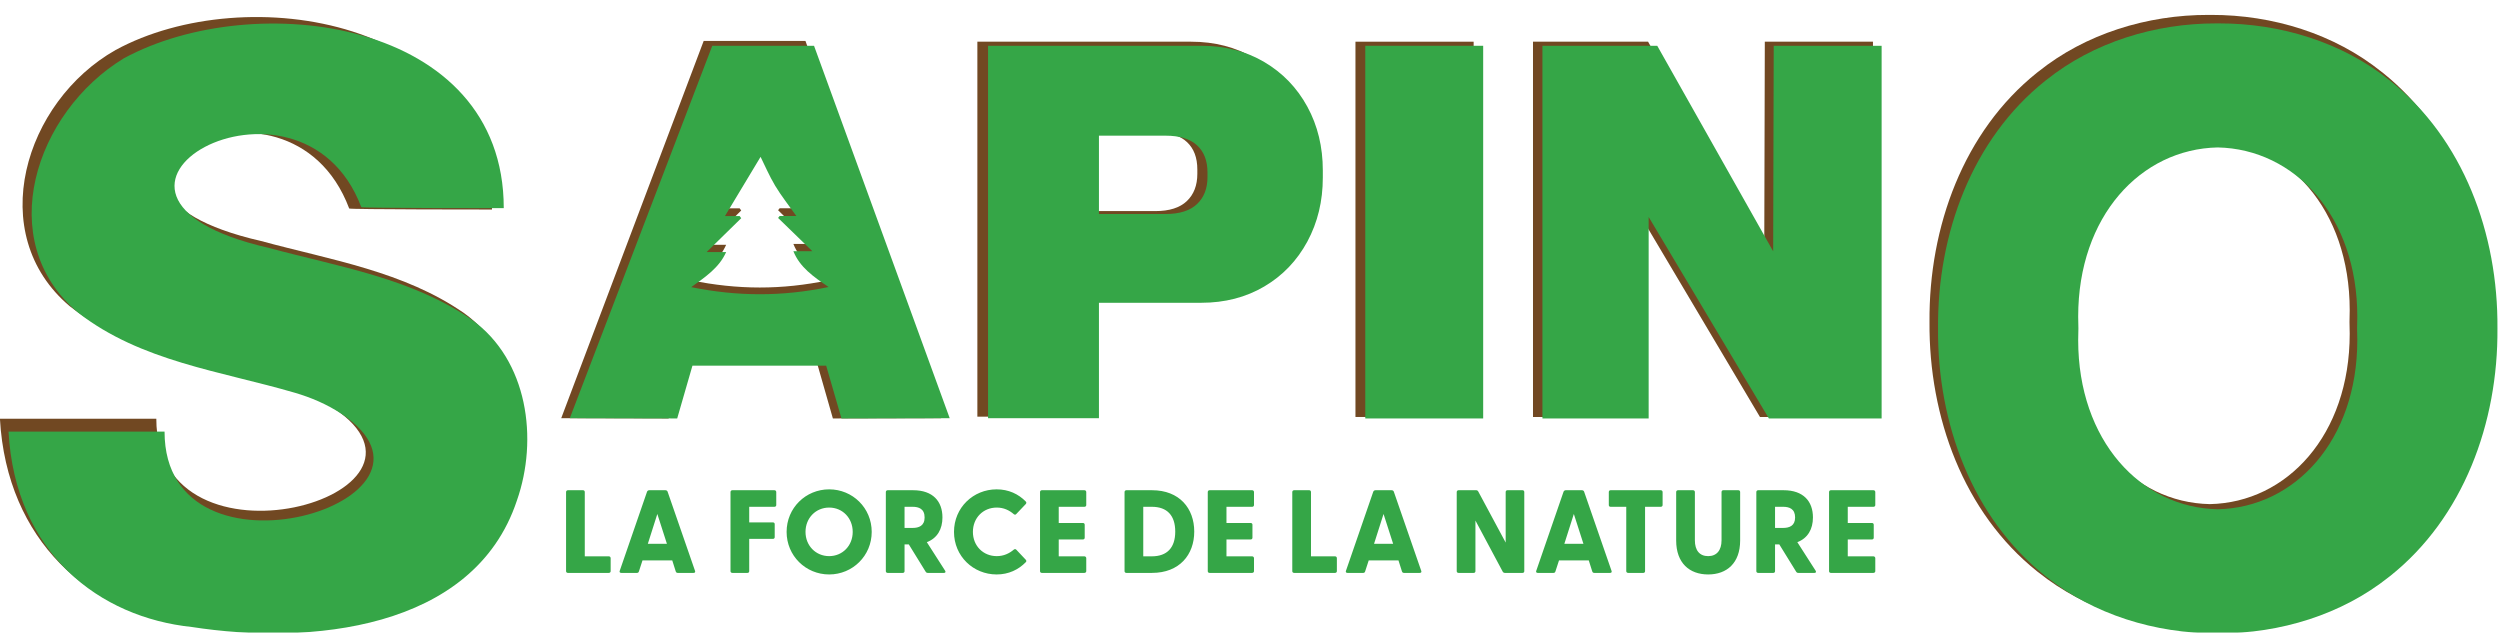 <svg width="403" height="102" viewBox="0 0 403 102" fill="none" xmlns="http://www.w3.org/2000/svg">
<g clip-path="url(#clip0_7_2)">
<path d="M91.547 92.352H98.141C98.312 92.352 98.438 92.242 98.438 92.07V89.977C98.438 89.805 98.312 89.68 98.141 89.68H94.266V79.32C94.266 79.148 94.156 79.023 93.984 79.023H91.547C91.375 79.023 91.25 79.148 91.25 79.32V92.07C91.25 92.242 91.375 92.352 91.547 92.352ZM100.148 92.352H102.68C102.82 92.352 102.945 92.289 102.992 92.117L103.57 90.336H108.367L108.93 92.117C108.992 92.289 109.102 92.352 109.258 92.352H111.805C112.023 92.352 112.117 92.211 112.039 92.023L107.617 79.258C107.57 79.102 107.414 79.023 107.258 79.023H104.664C104.523 79.023 104.367 79.102 104.305 79.258L99.898 92.023C99.82 92.211 99.93 92.352 100.148 92.352ZM104.43 87.664L105.961 82.852L107.508 87.664H104.43ZM118.055 92.352H120.492C120.664 92.352 120.773 92.242 120.773 92.07V86.867H124.602C124.773 86.867 124.883 86.758 124.883 86.586V84.492C124.883 84.32 124.773 84.211 124.602 84.211H120.773V81.695H124.836C125.008 81.695 125.133 81.586 125.133 81.414V79.32C125.133 79.148 125.008 79.023 124.836 79.023H118.055C117.883 79.023 117.758 79.148 117.758 79.32V92.07C117.758 92.242 117.883 92.352 118.055 92.352ZM133.66 92.602C137.441 92.602 140.52 89.586 140.52 85.742C140.52 81.883 137.441 78.883 133.66 78.883C129.879 78.883 126.801 81.883 126.801 85.742C126.801 89.586 129.879 92.602 133.66 92.602ZM129.848 85.742C129.848 83.508 131.504 81.82 133.66 81.82C135.816 81.82 137.457 83.508 137.457 85.742C137.457 87.961 135.816 89.648 133.66 89.648C131.504 89.648 129.848 87.961 129.848 85.742ZM149.563 92.352H152.172C152.391 92.352 152.484 92.211 152.359 92.008L149.406 87.398C151.094 86.758 151.922 85.289 151.922 83.414C151.922 80.82 150.391 79.023 147.188 79.023H143.094C142.922 79.023 142.797 79.148 142.797 79.32V92.07C142.797 92.242 142.922 92.352 143.094 92.352H145.531C145.703 92.352 145.813 92.242 145.813 92.07V87.758H146.5L149.219 92.164C149.297 92.289 149.406 92.352 149.563 92.352ZM145.813 85.102V81.695H147.109C148.109 81.695 149.047 82.023 149.047 83.414C149.047 84.773 148.109 85.102 147.109 85.102H145.813ZM160.66 92.602C162.582 92.602 164.176 91.836 165.363 90.617C165.488 90.492 165.457 90.352 165.363 90.242L163.832 88.617C163.723 88.492 163.566 88.492 163.441 88.586C162.691 89.227 161.785 89.648 160.676 89.648C158.488 89.648 156.832 87.992 156.832 85.742C156.832 83.477 158.488 81.82 160.676 81.82C161.785 81.82 162.691 82.242 163.441 82.898C163.566 82.992 163.723 82.992 163.832 82.852L165.363 81.242C165.457 81.117 165.488 80.992 165.363 80.852C164.176 79.633 162.582 78.883 160.66 78.883C156.895 78.883 153.785 81.82 153.785 85.742C153.785 89.664 156.895 92.602 160.66 92.602ZM167.949 92.352H174.793C174.965 92.352 175.105 92.242 175.105 92.07V89.977C175.105 89.805 174.965 89.68 174.793 89.68H170.668V86.961H174.574C174.73 86.961 174.855 86.852 174.855 86.68V84.586C174.855 84.414 174.73 84.305 174.574 84.305H170.668V81.695H174.809C174.98 81.695 175.105 81.586 175.105 81.414V79.32C175.105 79.148 174.98 79.023 174.809 79.023H167.949C167.777 79.023 167.652 79.148 167.652 79.32V92.07C167.652 92.242 167.777 92.352 167.949 92.352ZM181.574 92.352H185.699C190.137 92.352 192.512 89.414 192.512 85.695C192.512 81.961 190.137 79.023 185.699 79.023H181.574C181.402 79.023 181.277 79.148 181.277 79.32V92.07C181.277 92.242 181.402 92.352 181.574 92.352ZM184.293 89.68V81.695H185.668C188.152 81.695 189.449 83.102 189.449 85.695C189.449 88.273 188.152 89.68 185.668 89.68H184.293ZM194.988 92.352H201.832C202.004 92.352 202.145 92.242 202.145 92.07V89.977C202.145 89.805 202.004 89.68 201.832 89.68H197.707V86.961H201.613C201.77 86.961 201.895 86.852 201.895 86.68V84.586C201.895 84.414 201.77 84.305 201.613 84.305H197.707V81.695H201.848C202.02 81.695 202.145 81.586 202.145 81.414V79.32C202.145 79.148 202.02 79.023 201.848 79.023H194.988C194.816 79.023 194.691 79.148 194.691 79.32V92.07C194.691 92.242 194.816 92.352 194.988 92.352ZM208.613 92.352H215.207C215.379 92.352 215.504 92.242 215.504 92.07V89.977C215.504 89.805 215.379 89.68 215.207 89.68H211.332V79.32C211.332 79.148 211.223 79.023 211.051 79.023H208.613C208.441 79.023 208.316 79.148 208.316 79.32V92.07C208.316 92.242 208.441 92.352 208.613 92.352ZM217.215 92.352H219.746C219.887 92.352 220.012 92.289 220.059 92.117L220.637 90.336H225.434L225.996 92.117C226.059 92.289 226.168 92.352 226.324 92.352H228.871C229.09 92.352 229.184 92.211 229.105 92.023L224.684 79.258C224.637 79.102 224.48 79.023 224.324 79.023H221.73C221.59 79.023 221.434 79.102 221.371 79.258L216.965 92.023C216.887 92.211 216.996 92.352 217.215 92.352ZM221.496 87.664L223.027 82.852L224.574 87.664H221.496ZM242.59 92.352H245.434C245.605 92.352 245.715 92.242 245.715 92.07V79.32C245.715 79.148 245.606 79.023 245.434 79.023H242.996C242.824 79.023 242.715 79.148 242.715 79.32V87.461L238.293 79.227C238.215 79.086 238.105 79.023 237.949 79.023H235.121C234.949 79.023 234.824 79.148 234.824 79.32V92.07C234.824 92.242 234.949 92.352 235.121 92.352H237.559C237.73 92.352 237.84 92.242 237.84 92.07V83.914L242.246 92.164C242.324 92.289 242.449 92.352 242.59 92.352ZM247.891 92.352H250.422C250.563 92.352 250.687 92.289 250.734 92.117L251.312 90.336H256.109L256.672 92.117C256.734 92.289 256.844 92.352 257 92.352H259.547C259.766 92.352 259.859 92.211 259.781 92.023L255.359 79.258C255.312 79.102 255.156 79.023 255 79.023H252.406C252.266 79.023 252.109 79.102 252.047 79.258L247.641 92.023C247.562 92.211 247.672 92.352 247.891 92.352ZM252.172 87.664L253.703 82.852L255.25 87.664H252.172ZM262.465 92.352H264.902C265.074 92.352 265.184 92.242 265.184 92.07V81.695H267.715C267.887 81.695 268.012 81.586 268.012 81.414V79.32C268.012 79.148 267.887 79.023 267.715 79.023H259.621C259.449 79.023 259.34 79.148 259.34 79.32V81.414C259.34 81.586 259.449 81.695 259.621 81.695H262.152V92.07C262.152 92.242 262.293 92.352 262.465 92.352ZM275.355 92.602C278.371 92.602 280.512 90.758 280.512 87.133V79.32C280.512 79.148 280.402 79.023 280.23 79.023H277.793C277.621 79.023 277.512 79.148 277.512 79.32V87.102C277.512 88.711 276.73 89.648 275.355 89.648C273.965 89.648 273.215 88.711 273.215 87.102V79.32C273.215 79.148 273.09 79.023 272.918 79.023H270.496C270.324 79.023 270.199 79.148 270.199 79.32V87.133C270.199 90.758 272.34 92.602 275.355 92.602ZM289.887 92.352H292.496C292.715 92.352 292.809 92.211 292.684 92.008L289.73 87.398C291.418 86.758 292.246 85.289 292.246 83.414C292.246 80.82 290.715 79.023 287.512 79.023H283.418C283.246 79.023 283.121 79.148 283.121 79.32V92.07C283.121 92.242 283.246 92.352 283.418 92.352H285.855C286.027 92.352 286.137 92.242 286.137 92.07V87.758H286.824L289.543 92.164C289.621 92.289 289.73 92.352 289.887 92.352ZM286.137 85.102V81.695H287.434C288.434 81.695 289.371 82.023 289.371 83.414C289.371 84.773 288.434 85.102 287.434 85.102H286.137ZM295.141 92.352H301.984C302.156 92.352 302.297 92.242 302.297 92.07V89.977C302.297 89.805 302.156 89.68 301.984 89.68H297.859V86.961H301.766C301.922 86.961 302.047 86.852 302.047 86.68V84.586C302.047 84.414 301.922 84.305 301.766 84.305H297.859V81.695H302C302.172 81.695 302.297 81.586 302.297 81.414V79.32C302.297 79.148 302.172 79.023 302 79.023H295.141C294.969 79.023 294.844 79.148 294.844 79.32V92.07C294.844 92.242 294.969 92.352 295.141 92.352Z" fill="#35A647"/>
<mask id="mask0_7_2" style="mask-type:luminance" maskUnits="userSpaceOnUse" x="-42" y="-179" width="480" height="481">
<path d="M-42 -178.5H438V301.5H-42V-178.5Z" fill="white"/>
</mask>
<g mask="url(#mask0_7_2)">
<path d="M42.093 38.854C53.27 41.894 65.143 43.74 74.857 50.508C83.913 57.071 85.606 69.89 82.121 79.858C75.119 101.023 48.391 103.297 29.639 100.378C14.683 98.812 1.085 87.287 -0.011 67.503H25.198C25.198 93.882 74.906 79.812 53.703 65.725C51.414 64.215 48.875 63.124 46.246 62.351C34.238 58.822 21.409 57.286 11.229 49.35C-2.543 37.727 3.919 16.395 18.627 8.065C39.65 -3.398 79.31 3.001 79.31 33.775C79.31 33.775 56.291 33.775 56.291 33.61C46.427 7.397 4.373 30.194 42.093 38.854Z" fill="#714822"/>
</g>
<mask id="mask1_7_2" style="mask-type:luminance" maskUnits="userSpaceOnUse" x="-42" y="-179" width="480" height="481">
<path d="M-42 -178.5H438V301.5H-42V-178.5Z" fill="white"/>
</mask>
<g mask="url(#mask1_7_2)">
<path d="M175.472 34.028H186.236C188.496 34.028 190.189 33.49 191.316 32.418C192.449 31.34 193.009 29.875 193.009 28.024V27.311C193.009 25.402 192.449 23.923 191.316 22.882C190.189 21.839 188.496 21.315 186.236 21.315H175.472V34.028ZM202.177 9.359C205.156 11.122 207.473 13.54 209.144 16.615C210.807 19.69 211.643 23.136 211.643 26.954V28.119C211.643 31.938 210.807 35.398 209.144 38.502C207.473 41.606 205.156 44.039 202.177 45.802C199.207 47.558 195.815 48.439 192.001 48.439H175.472V67.172H157.551V6.722H192.001C195.815 6.722 199.207 7.603 202.177 9.359Z" fill="#714822"/>
</g>
<mask id="mask2_7_2" style="mask-type:luminance" maskUnits="userSpaceOnUse" x="-42" y="-179" width="480" height="481">
<path d="M-42 -178.5H438V301.5H-42V-178.5Z" fill="white"/>
</mask>
<g mask="url(#mask2_7_2)">
<path d="M218.5 6.721H237.551V67.216H218.5V6.721Z" fill="#714822"/>
</g>
<mask id="mask3_7_2" style="mask-type:luminance" maskUnits="userSpaceOnUse" x="-42" y="-179" width="480" height="481">
<path d="M-42 -178.5H438V301.5H-42V-178.5Z" fill="white"/>
</mask>
<g mask="url(#mask3_7_2)">
<path d="M283.706 67.216L264.283 34.51V67.216H247.119V6.721H265.67L284.399 40.085L284.487 6.721H301.922V67.216H283.706Z" fill="#714822"/>
</g>
<mask id="mask4_7_2" style="mask-type:luminance" maskUnits="userSpaceOnUse" x="-42" y="-179" width="480" height="481">
<path d="M-42 -178.5H438V301.5H-42V-178.5Z" fill="white"/>
</mask>
<g mask="url(#mask4_7_2)">
<path d="M378.773 53.808C378.773 70.097 368.678 81.01 356.226 81.264C343.775 81.01 333.681 70.097 333.681 53.808C333.681 53.181 333.691 52.565 333.713 51.94V51.862C333.691 51.236 333.681 50.62 333.681 49.995C333.681 33.705 343.775 22.791 356.226 22.538C368.678 22.791 378.773 33.705 378.773 49.995C378.773 50.62 378.762 51.236 378.739 51.862V51.94C378.762 52.565 378.773 53.181 378.773 53.808ZM384.089 11.712L383.913 11.58C376.285 5.447 366.321 2.38 356.435 2.403H356.018C346.131 2.38 336.169 5.447 328.539 11.58L328.365 11.712C316.538 21.174 310.926 36.552 311.035 51.862V51.94C310.926 67.251 316.538 82.626 328.365 92.091L328.539 92.222C336.169 98.355 346.131 101.421 356.018 101.4H356.435C366.321 101.421 376.285 98.355 383.913 92.222L384.089 92.091C395.915 82.626 401.527 67.251 401.418 51.94V51.862C401.527 36.552 395.915 21.174 384.089 11.712Z" fill="#714822"/>
</g>
<mask id="mask5_7_2" style="mask-type:luminance" maskUnits="userSpaceOnUse" x="-42" y="-179" width="480" height="481">
<path d="M-42 -178.5H438V301.5H-42V-178.5Z" fill="white"/>
</mask>
<g mask="url(#mask5_7_2)">
<path d="M111.42 45.19C113.76 43.486 115.953 41.986 117.053 39.462H113.905C115.905 37.478 117.697 35.703 119.483 33.93C119.4 33.81 119.317 33.698 119.235 33.586H116.86C118.805 30.305 120.757 27.023 122.605 23.911C123.276 25.271 123.996 27.002 124.957 28.629C125.941 30.291 127.165 31.847 128.371 33.573H125.677C125.595 33.678 125.512 33.782 125.428 33.887C127.215 35.647 129.007 37.407 130.952 39.322H127.892C128.931 41.937 131.091 43.465 133.568 45.169C126.037 46.754 118.881 46.718 111.42 45.19ZM129.837 6.595H113.435L90.469 67.413L107.78 67.454L110.236 58.837H131.796L134.26 67.454L151.708 67.413L129.837 6.595Z" fill="#714822"/>
</g>
<mask id="mask6_7_2" style="mask-type:luminance" maskUnits="userSpaceOnUse" x="-42" y="-179" width="480" height="481">
<path d="M-42 -178.5H438V301.5H-42V-178.5Z" fill="white"/>
</mask>
<g mask="url(#mask6_7_2)">
<path d="M43.382 39.975C54.534 42.993 66.381 44.828 76.073 51.549C85.108 58.067 86.797 70.799 83.32 80.697C76.334 101.717 49.668 103.975 30.957 101.077C16.034 99.523 2.466 89.228 1.373 69.579H26.526C26.526 95.777 76.122 80.653 54.968 66.661C52.682 65.163 50.15 64.079 47.526 63.311C35.545 59.805 22.745 58.28 12.588 50.399C-1.152 38.856 5.63 18.105 19.97 9.396C40.945 -1.988 81.206 2.992 81.206 33.556C81.206 33.556 58.24 33.556 58.24 33.392C48.398 7.359 5.748 31.373 43.382 39.975Z" fill="#35A647"/>
</g>
<mask id="mask7_7_2" style="mask-type:luminance" maskUnits="userSpaceOnUse" x="-42" y="-179" width="480" height="481">
<path d="M-42 -178.5H438V301.5H-42V-178.5Z" fill="white"/>
</mask>
<g mask="url(#mask7_7_2)">
<path d="M111.42 46.289C113.76 44.608 115.953 43.126 117.053 40.634H113.905C115.905 38.676 117.697 36.925 119.483 35.173C119.4 35.056 119.317 34.945 119.235 34.834H116.86C118.805 31.596 120.757 28.356 122.605 25.284C123.276 26.626 123.996 28.336 124.957 29.941C125.941 31.581 127.165 33.118 128.371 34.821H125.677C125.595 34.925 125.512 35.028 125.428 35.132C127.215 36.869 129.007 38.606 130.952 40.496H127.892C128.931 43.077 131.091 44.586 133.568 46.268C126.037 47.833 118.881 47.798 111.42 46.289ZM131.221 7.378H114.819L91.853 67.413L109.164 67.454L111.621 58.948H133.18L135.644 67.454L153.092 67.413L131.221 7.378Z" fill="#35A647"/>
</g>
<mask id="mask8_7_2" style="mask-type:luminance" maskUnits="userSpaceOnUse" x="-42" y="-179" width="480" height="481">
<path d="M-42 -178.5H438V301.5H-42V-178.5Z" fill="white"/>
</mask>
<g mask="url(#mask8_7_2)">
<path d="M194.648 28.529C194.648 30.371 194.094 31.824 192.958 32.896C191.837 33.963 190.149 34.496 187.893 34.496H177.15V21.871H187.893C190.149 21.871 191.837 22.391 192.958 23.421C194.094 24.46 194.648 25.927 194.648 27.824V28.529ZM210.746 17.199C209.078 14.147 206.766 11.745 203.797 9.995C200.836 8.251 197.45 7.379 193.644 7.379H159.273V67.413H177.15V48.808H193.644C197.45 48.808 200.836 47.929 203.797 46.185C206.766 44.435 209.078 42.019 210.746 38.939C212.408 35.852 213.238 32.419 213.238 28.627V27.471C213.238 23.677 212.408 20.252 210.746 17.199Z" fill="#35A647"/>
</g>
<mask id="mask9_7_2" style="mask-type:luminance" maskUnits="userSpaceOnUse" x="-42" y="-179" width="480" height="481">
<path d="M-42 -178.5H438V301.5H-42V-178.5Z" fill="white"/>
</mask>
<g mask="url(#mask9_7_2)">
<path d="M220.083 67.455H239.088V7.379H220.083V67.455Z" fill="#35A647"/>
</g>
<mask id="mask10_7_2" style="mask-type:luminance" maskUnits="userSpaceOnUse" x="-42" y="-179" width="480" height="481">
<path d="M-42 -178.5H438V301.5H-42V-178.5Z" fill="white"/>
</mask>
<g mask="url(#mask10_7_2)">
<path d="M285.924 7.378L285.835 40.51L267.147 7.378H248.641V67.454H265.763V34.973L285.142 67.454H303.318V7.378H285.924Z" fill="#35A647"/>
</g>
<mask id="mask11_7_2" style="mask-type:luminance" maskUnits="userSpaceOnUse" x="-42" y="-179" width="480" height="481">
<path d="M-42 -178.5H438V301.5H-42V-178.5Z" fill="white"/>
</mask>
<g mask="url(#mask11_7_2)">
<path d="M379.998 54.823C379.998 71.004 369.92 81.843 357.496 82.092C345.074 81.843 335.003 71.004 335.003 54.823C335.003 54.207 335.016 53.591 335.038 52.968V52.892C335.016 52.27 335.003 51.66 335.003 51.038C335.003 34.862 345.074 24.023 357.496 23.767C369.92 24.023 379.998 34.862 379.998 51.038C379.998 51.66 379.984 52.27 379.963 52.892V52.968C379.984 53.591 379.998 54.207 379.998 54.823ZM385.299 13.019L385.126 12.887C377.514 6.796 367.574 3.751 357.704 3.772H357.29C347.427 3.751 337.487 6.796 329.874 12.887L329.702 13.019C317.9 22.418 312.302 37.686 312.412 52.892V52.968C312.302 68.174 317.9 83.45 329.702 92.848L329.874 92.979C337.487 99.07 347.427 102.115 357.29 102.095H357.704C367.574 102.115 377.514 99.07 385.126 92.979L385.299 92.848C397.1 83.45 402.699 68.174 402.588 52.968V52.892C402.699 37.686 397.1 22.418 385.299 13.019Z" fill="#35A647"/>
</g>
</g>
<defs>
<clipPath id="clip0_7_2">
<rect width="403" height="102" fill="white"/>
</clipPath>
</defs>
</svg>
